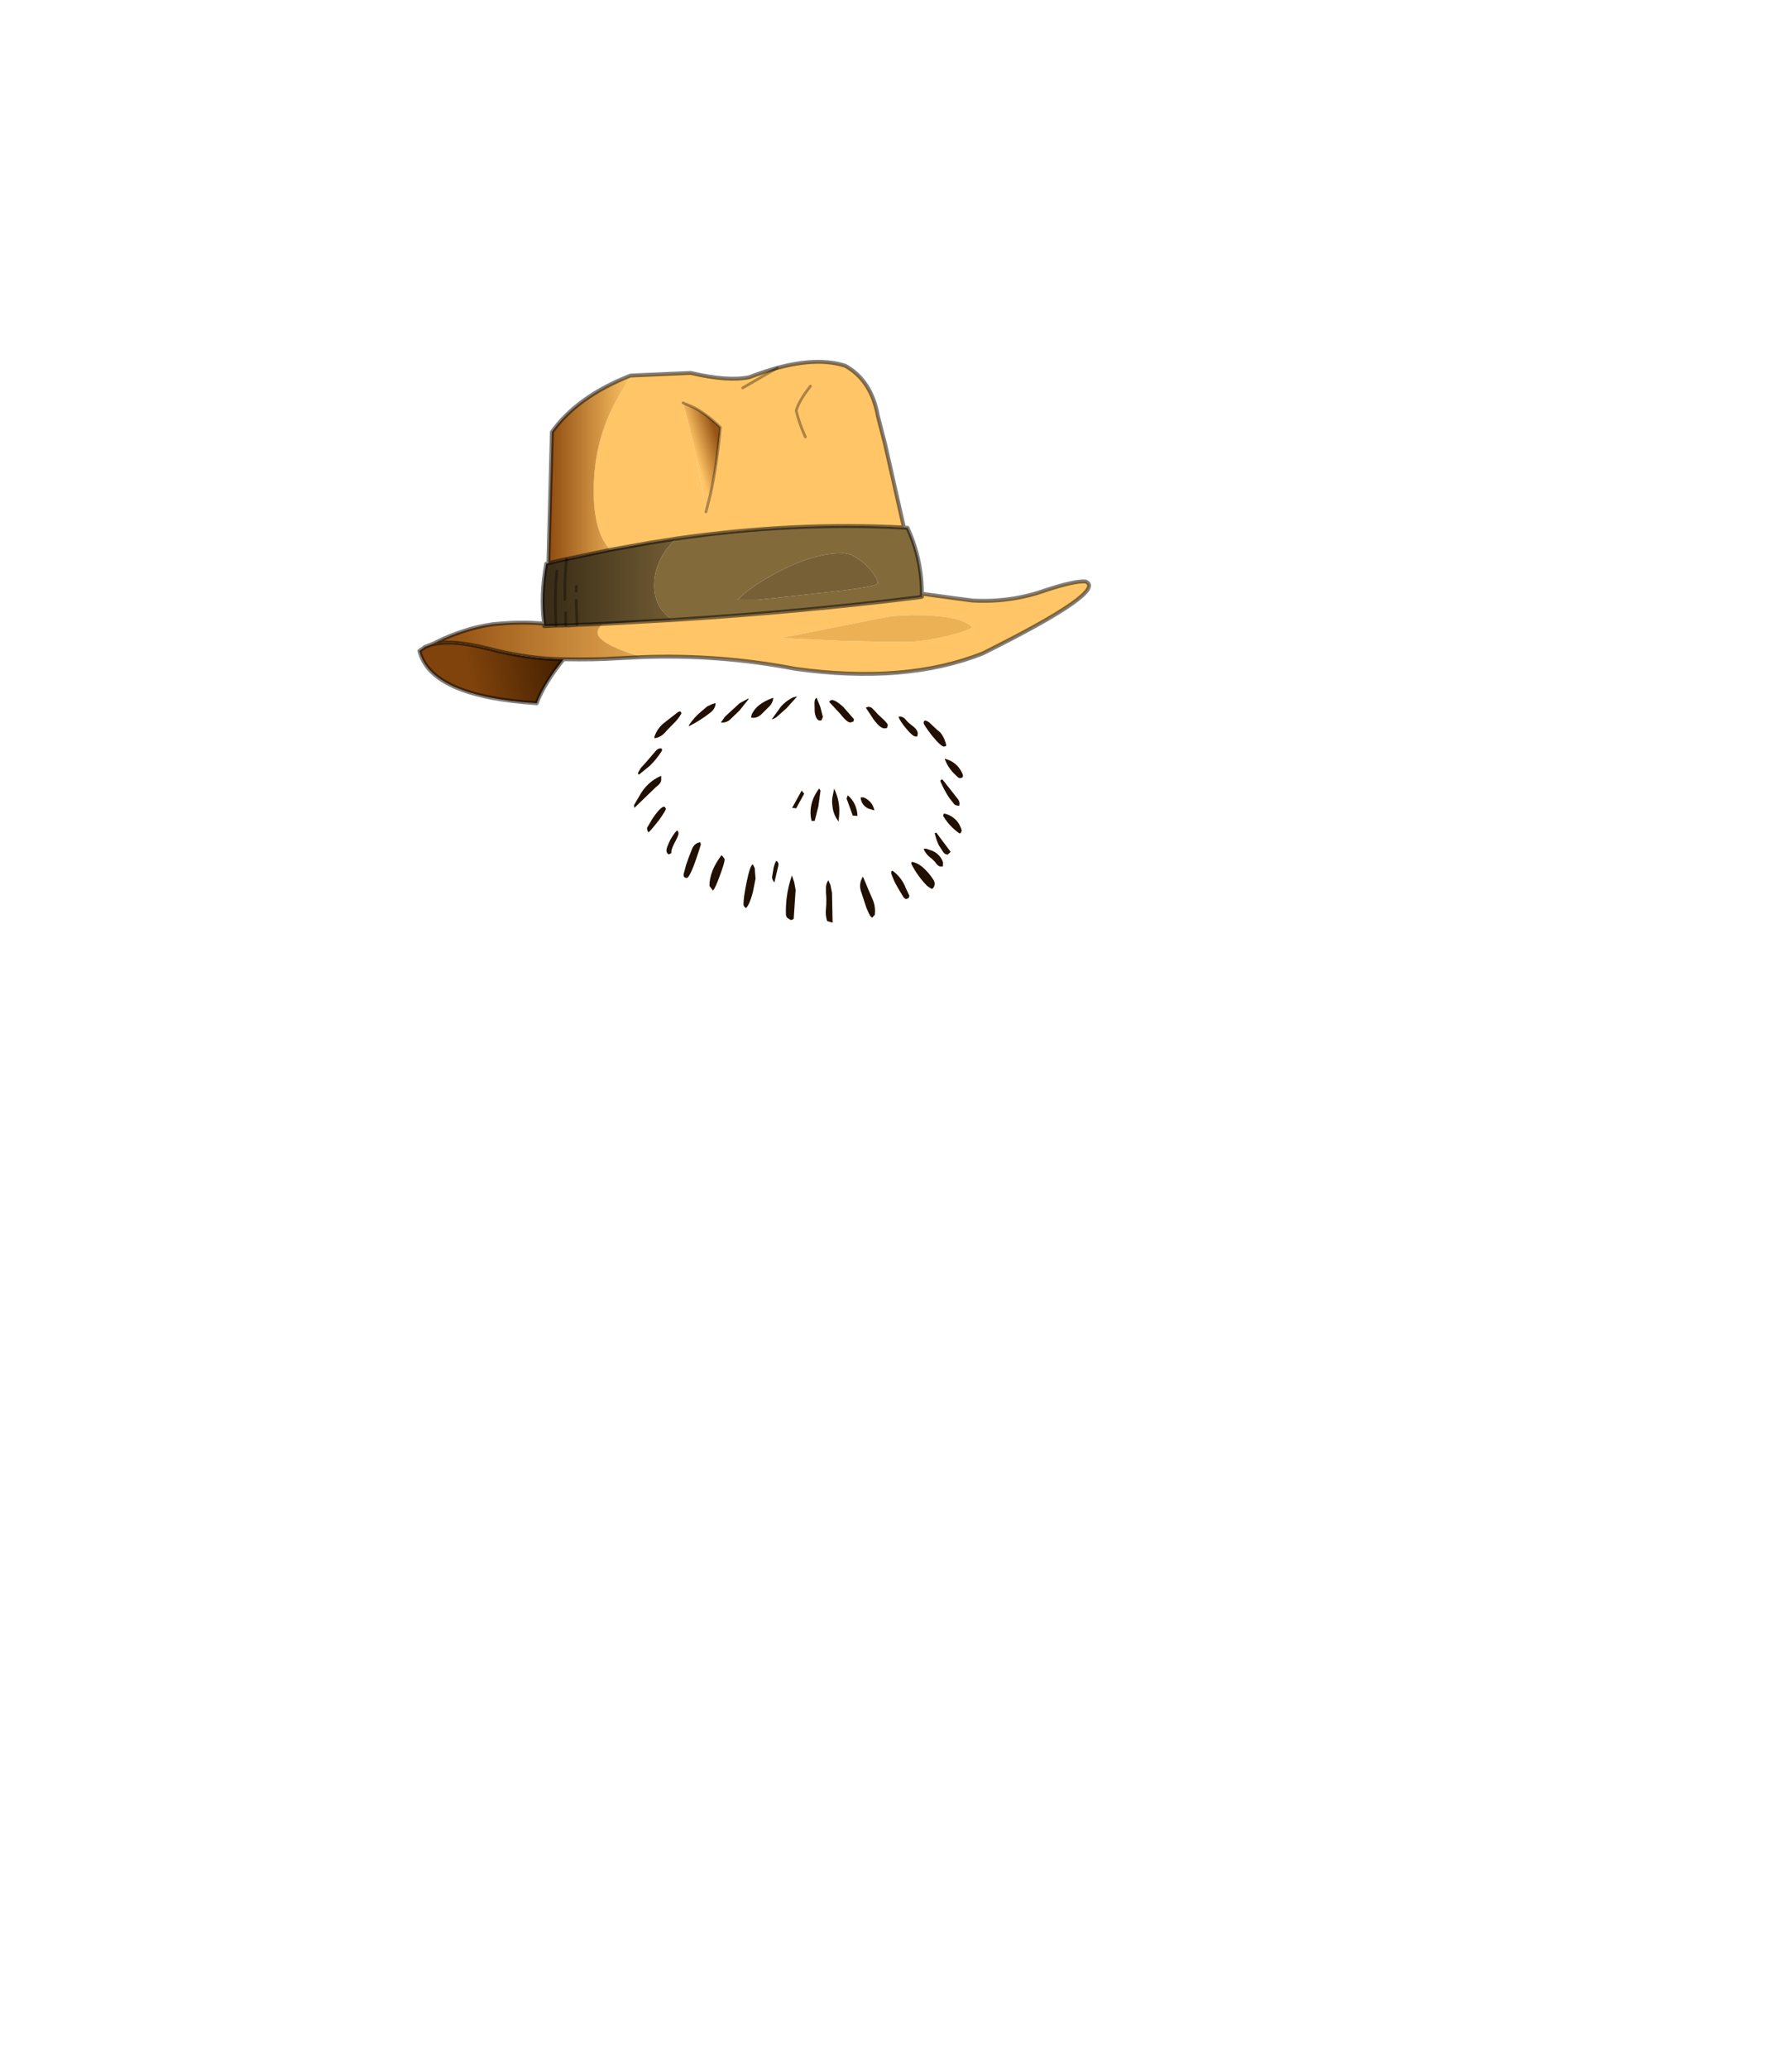 <?xml version="1.0" encoding="UTF-8" standalone="no"?>
<svg xmlns:xlink="http://www.w3.org/1999/xlink" height="531.5px" width="460.6px" xmlns="http://www.w3.org/2000/svg">
  <g transform="matrix(1.0, 0.0, 0.0, 1.0, 193.65, 334.05)">
    <use height="144.65" transform="matrix(1.0, 0.0, 0.0, 1.0, -86.35, -241.55)" width="173.1" xlink:href="#shape0"/>
  </g>
  <defs>
    <g id="shape0" transform="matrix(1.0, 0.0, 0.0, 1.0, 86.35, 241.55)">
      <path d="M8.5 -152.0 L5.9 -149.7 Q5.35 -149.3 4.7 -149.15 L6.55 -151.7 Q7.15 -152.7 8.3 -153.6 9.15 -154.3 10.2 -154.8 L11.25 -155.05 8.5 -152.0 M1.45 -152.8 Q3.1 -154.05 5.1 -154.7 5.05 -153.3 3.75 -152.15 L2.25 -150.65 Q0.95 -149.3 -0.6 -149.6 L-0.45 -150.4 Q0.25 -151.85 1.45 -152.8 M17.2 -152.35 L17.85 -149.8 17.5 -148.9 17.1 -148.85 Q16.1 -148.85 15.75 -151.05 L15.7 -153.35 Q15.7 -154.45 16.25 -154.7 L17.2 -152.35 M25.85 -149.2 L25.7 -148.6 24.9 -148.35 Q24.05 -148.35 22.3 -150.6 L19.5 -153.6 Q20.05 -155.1 23.1 -152.35 L25.85 -149.2 M30.7 -151.85 L32.05 -150.4 33.35 -149.2 Q34.55 -148.05 34.55 -147.65 L34.35 -147.0 Q34.3 -146.85 33.65 -146.85 32.55 -146.85 30.85 -149.2 L28.9 -152.15 Q29.85 -152.7 30.7 -151.85 M38.85 -149.4 L39.8 -148.35 41.3 -147.15 Q42.25 -146.3 42.25 -145.5 L42.15 -144.95 Q42.35 -144.75 41.7 -144.75 40.95 -144.75 39.3 -146.75 37.7 -148.65 37.3 -149.8 37.95 -150.1 38.85 -149.4 M28.35 -129.1 Q30.65 -128.05 31.1 -125.75 L29.5 -126.25 Q27.75 -127.1 27.55 -129.1 L28.35 -129.1 M25.55 -124.4 L23.95 -128.8 24.25 -129.65 Q26.6 -127.6 26.75 -124.35 L25.55 -124.4 M22.05 -124.65 L21.9 -122.9 Q20.45 -124.75 20.3 -127.05 20.15 -128.05 20.3 -129.1 L20.75 -131.35 Q22.3 -128.15 22.05 -124.65 M9.95 -126.4 L12.4 -130.85 13.05 -130.05 11.0 -126.3 9.95 -126.4 M16.7 -126.8 L15.75 -123.05 14.95 -123.05 Q14.25 -125.85 15.35 -128.7 15.9 -130.05 16.9 -131.4 L17.25 -130.85 16.7 -126.8 M6.45 -111.75 L5.4 -107.25 Q4.8 -107.85 4.8 -108.65 L5.2 -111.05 Q5.6 -112.55 5.9 -112.8 6.45 -112.5 6.45 -111.75 M8.35 -99.2 Q8.3 -101.45 8.6 -103.65 9.0 -106.5 9.9 -109.05 L10.5 -107.25 10.85 -105.3 10.35 -97.85 9.65 -97.55 8.9 -98.0 Q8.35 -98.3 8.35 -99.2 M0.55 -108.2 L-0.15 -104.7 Q-1.0 -101.5 -1.9 -100.65 -2.55 -101.05 -2.55 -101.6 -2.55 -103.35 -1.75 -107.3 -0.85 -111.7 -0.15 -111.9 L0.35 -110.9 0.4 -110.1 0.55 -108.2 M35.5 -110.25 L35.9 -110.15 Q38.2 -108.4 39.2 -105.7 L40.1 -103.8 39.95 -103.35 Q39.95 -103.2 39.6 -103.1 L39.2 -102.95 Q38.9 -103.1 38.6 -103.4 L37.25 -105.65 Q36.1 -107.55 35.4 -109.6 L35.5 -110.25 M28.15 -108.75 L29.85 -104.7 30.65 -102.85 Q31.45 -101.05 31.2 -98.9 L30.5 -98.15 30.0 -98.65 Q29.45 -99.7 29.05 -100.7 L27.6 -105.1 Q27.05 -107.0 28.15 -108.75 M19.8 -106.6 L20.2 -104.6 20.35 -97.05 20.35 -96.9 18.95 -97.3 Q18.45 -98.9 18.65 -100.45 18.85 -102.7 18.65 -104.55 L18.65 -106.05 Q18.7 -107.0 19.25 -107.8 L19.8 -106.6 M49.55 -142.6 L49.5 -142.3 49.0 -142.15 Q48.2 -142.15 45.8 -145.1 43.75 -147.8 43.75 -148.2 43.75 -149.4 45.2 -148.35 L47.35 -146.35 Q48.85 -145.35 49.55 -142.6 M-30.6 -126.4 L-30.7 -127.1 -29.35 -129.4 Q-27.35 -133.1 -23.7 -134.65 L-23.7 -133.55 Q-23.75 -132.7 -25.05 -131.75 L-27.8 -129.1 -30.6 -126.4 M-28.95 -136.65 L-27.5 -138.25 -25.1 -141.05 Q-24.4 -141.85 -23.6 -141.65 -23.35 -141.25 -23.6 -140.95 -24.9 -138.9 -26.65 -137.2 L-29.35 -135.0 Q-29.65 -134.85 -29.65 -135.45 L-28.95 -136.65 M-7.3 -149.85 L-3.55 -153.3 -1.25 -154.55 Q-1.25 -154.25 -1.4 -154.15 L-3.55 -151.45 -6.1 -149.0 Q-7.15 -148.2 -8.35 -148.35 L-7.3 -149.85 M-19.55 -150.9 Q-18.65 -151.6 -18.5 -150.65 -19.45 -149.05 -20.65 -147.95 L-22.35 -146.2 Q-23.6 -144.55 -25.45 -144.3 L-25.45 -144.7 Q-24.7 -146.85 -22.95 -148.25 L-21.6 -149.3 -19.55 -150.9 M-11.85 -152.5 L-10.65 -153.05 -9.75 -153.35 -9.75 -152.95 Q-9.95 -151.75 -11.05 -150.9 -13.65 -148.85 -16.55 -147.4 L-16.55 -147.7 Q-15.2 -149.7 -13.45 -151.15 L-11.85 -152.5 M43.75 -115.9 L44.45 -115.9 46.05 -115.35 Q48.05 -114.4 48.75 -112.4 L48.7 -111.35 47.9 -111.35 Q47.25 -111.6 46.7 -112.5 L45.9 -113.3 Q44.3 -114.4 43.75 -115.9 M40.6 -112.0 L40.65 -112.55 Q42.15 -112.3 43.45 -111.2 45.05 -109.8 46.15 -108.1 47.0 -106.9 46.2 -105.8 46.0 -105.5 45.6 -105.7 L44.65 -106.35 Q42.15 -108.9 40.6 -112.0 M46.6 -119.9 L47.0 -120.05 50.7 -115.1 49.95 -114.4 Q49.3 -114.4 48.85 -114.95 L47.65 -116.8 Q46.95 -118.3 46.6 -119.9 M52.75 -134.1 L51.65 -135.15 Q49.95 -136.8 49.15 -139.05 52.35 -138.25 53.7 -135.25 54.2 -134.1 53.15 -134.05 L52.75 -134.1 M50.35 -128.95 Q49.1 -130.85 48.2 -132.9 47.8 -133.65 48.6 -133.7 L52.45 -128.8 Q53.2 -127.9 52.9 -126.95 52.25 -126.95 51.7 -127.25 L50.35 -128.95 M48.95 -124.95 L49.65 -124.8 Q52.65 -123.75 53.55 -120.6 L53.4 -120.2 Q53.15 -119.65 52.8 -119.95 50.35 -121.7 48.75 -124.35 L48.95 -124.95 M-22.75 -126.65 L-22.5 -126.15 Q-22.5 -125.75 -24.3 -123.2 -26.15 -120.85 -26.95 -120.1 -27.35 -120.6 -27.35 -121.25 L-26.0 -123.55 Q-24.4 -126.0 -23.2 -126.7 L-22.75 -126.65 M-21.05 -114.8 L-21.7 -114.45 Q-22.35 -114.65 -22.35 -115.5 -22.35 -116.2 -21.3 -118.3 -20.1 -120.35 -19.55 -120.6 -19.25 -120.25 -19.25 -119.8 -19.25 -119.25 -20.35 -117.25 -21.3 -115.35 -21.05 -114.8 M-7.4 -113.1 Q-7.4 -112.3 -8.55 -109.2 -9.75 -105.8 -10.4 -105.15 L-11.3 -106.35 Q-11.3 -110.15 -8.2 -114.25 -7.4 -113.45 -7.4 -113.1 M-13.65 -117.55 L-13.5 -117.0 Q-16.15 -108.4 -17.15 -108.4 -17.7 -108.4 -17.9 -108.8 L-17.95 -109.3 -17.3 -111.75 -16.6 -113.75 -15.65 -116.15 Q-14.85 -117.5 -13.65 -117.55" fill="#211000" fill-rule="evenodd" stroke="none"/>
      <path d="M-31.05 -237.55 L-16.1 -238.2 Q-6.55 -235.95 -1.05 -237.1 2.7 -238.55 6.15 -239.5 16.55 -242.3 23.6 -240.05 30.35 -236.3 32.0 -227.1 L33.85 -219.9 38.7 -198.45 Q10.5 -200.0 -19.95 -195.6 L-26.6 -194.55 -36.95 -192.7 -38.65 -195.3 Q-41.05 -199.9 -41.05 -207.8 -41.05 -217.65 -37.7 -225.9 -35.4 -231.75 -31.05 -237.55 M43.3 -181.45 L52.05 -180.25 56.3 -179.7 Q66.15 -179.15 75.1 -182.35 82.6 -184.8 85.35 -184.6 91.3 -182.2 58.95 -166.1 39.1 -158.2 10.7 -162.15 -8.75 -165.9 -28.75 -165.15 L-29.7 -165.45 Q-40.05 -168.75 -40.05 -171.45 -40.05 -172.6 -38.65 -173.7 L-20.75 -174.7 -19.15 -174.8 Q12.35 -176.8 42.0 -180.45 L43.3 -180.65 43.3 -181.45 M56.15 -172.8 Q53.55 -175.95 40.75 -175.95 L36.8 -175.75 35.4 -175.65 34.95 -175.55 32.1 -175.05 7.6 -170.15 7.6 -170.05 22.4 -169.35 Q33.2 -169.05 38.8 -169.05 43.4 -169.05 49.65 -170.55 55.35 -171.95 56.15 -172.8 M13.35 -221.75 Q11.8 -225.15 11.0 -228.45 11.55 -230.8 14.65 -234.8 11.55 -230.8 11.0 -228.45 11.8 -225.15 13.35 -221.75 M-12.2 -202.5 L-11.0 -207.2 Q-9.3 -215.05 -8.5 -224.2 -12.5 -228.1 -16.05 -229.65 L-18.1 -230.5 Q-14.45 -216.95 -12.2 -202.5 M-2.75 -234.35 L6.15 -239.5 -2.75 -234.35" fill="#ffc566" fill-rule="evenodd" stroke="none"/>
      <path d="M38.7 -198.45 L39.6 -198.4 Q43.3 -190.4 43.3 -181.45 L43.3 -180.65 42.0 -180.45 Q12.35 -176.8 -19.15 -174.8 L-20.75 -174.7 -21.8 -175.45 Q-25.5 -178.4 -25.5 -183.7 -25.5 -188.3 -22.5 -192.7 L-19.95 -195.6 Q10.5 -200.0 38.7 -198.45 M30.5 -187.1 Q29.25 -188.65 28.05 -189.6 25.95 -191.15 25.05 -191.5 L23.35 -191.85 22.7 -191.85 Q15.5 -191.85 6.4 -187.1 -0.85 -183.3 -4.05 -179.85 L0.95 -179.85 21.95 -182.15 Q31.95 -183.35 31.95 -184.15 31.95 -185.2 30.5 -187.1" fill="#826a3b" fill-rule="evenodd" stroke="none"/>
      <path d="M-48.8 -164.6 Q-53.8 -158.4 -55.7 -153.3 -82.95 -155.05 -85.85 -166.75 L-84.65 -167.6 -84.5 -167.75 -83.85 -168.0 -83.05 -168.3 Q-78.0 -169.85 -68.0 -167.3 -57.9 -164.7 -48.8 -164.6" fill="url(#gradient0)" fill-rule="evenodd" stroke="none"/>
      <path d="M-52.7 -189.3 L-51.8 -223.0 Q-45.35 -232.1 -31.65 -237.5 L-31.05 -237.55 Q-35.4 -231.75 -37.7 -225.9 -41.05 -217.65 -41.05 -207.8 -41.05 -199.9 -38.65 -195.3 L-36.95 -192.7 -48.05 -190.35 -48.6 -190.25 -52.7 -189.3" fill="url(#gradient1)" fill-rule="evenodd" stroke="none"/>
      <path d="M-28.75 -165.15 L-34.95 -164.85 Q-40.65 -164.45 -48.8 -164.6 -57.9 -164.7 -68.0 -167.3 -78.0 -169.85 -83.05 -168.3 -82.1 -168.65 -81.2 -169.15 -77.85 -170.8 -74.5 -171.85 -71.15 -173.0 -67.05 -173.6 -59.7 -174.35 -53.8 -173.75 L-53.75 -173.1 -50.7 -173.25 -50.45 -173.25 -48.25 -173.3 -47.35 -173.3 -45.35 -173.45 -43.75 -173.5 -38.65 -173.7 Q-40.05 -172.6 -40.05 -171.45 -40.05 -168.75 -29.7 -165.45 L-28.75 -165.15" fill="url(#gradient2)" fill-rule="evenodd" stroke="none"/>
      <path d="M-53.8 -173.75 Q-54.75 -181.1 -53.25 -189.15 L-52.7 -189.3 -48.6 -190.25 -48.05 -190.35 -36.95 -192.7 -26.6 -194.55 -19.95 -195.6 -22.5 -192.7 Q-25.5 -188.3 -25.5 -183.7 -25.5 -178.4 -21.8 -175.45 L-20.75 -174.7 -38.65 -173.7 -43.75 -173.5 -45.35 -173.45 -47.35 -173.3 -48.25 -173.3 -50.45 -173.25 -50.7 -173.25 Q-51.2 -179.95 -50.55 -187.3 -51.2 -179.95 -50.7 -173.25 L-53.75 -173.1 -53.8 -173.75 M-45.55 -182.1 L-45.5 -183.3 -45.55 -182.1 M-48.45 -179.95 Q-48.6 -184.55 -48.05 -190.35 -48.6 -184.55 -48.45 -179.95 M-45.55 -179.75 L-45.35 -173.45 -45.55 -179.75 M-48.25 -176.55 L-48.25 -173.3 -48.25 -176.55" fill="url(#gradient3)" fill-rule="evenodd" stroke="none"/>
      <path d="M56.15 -172.8 Q55.35 -171.95 49.65 -170.55 43.4 -169.05 38.8 -169.05 33.2 -169.05 22.4 -169.35 L7.6 -170.05 7.6 -170.15 32.1 -175.05 34.95 -175.55 35.4 -175.65 36.8 -175.75 40.75 -175.95 Q53.55 -175.95 56.15 -172.8" fill="#ebb154" fill-rule="evenodd" stroke="none"/>
      <path d="M30.5 -187.1 Q31.95 -185.2 31.95 -184.15 31.95 -183.35 21.95 -182.15 L0.95 -179.85 -4.05 -179.85 Q-0.85 -183.3 6.4 -187.1 15.5 -191.85 22.7 -191.85 L23.35 -191.85 25.05 -191.5 Q25.95 -191.15 28.05 -189.6 29.25 -188.65 30.5 -187.1" fill="#786036" fill-rule="evenodd" stroke="none"/>
      <path d="M-18.1 -230.5 L-16.05 -229.65 Q-12.5 -228.1 -8.5 -224.2 -9.3 -215.05 -11.0 -207.2 L-12.2 -202.5 Q-14.45 -216.95 -18.1 -230.5" fill="url(#gradient4)" fill-rule="evenodd" stroke="none"/>
      <path d="M-31.05 -237.55 L-16.1 -238.2 Q-6.55 -235.95 -1.05 -237.1 2.7 -238.55 6.15 -239.5 16.55 -242.3 23.6 -240.05 30.35 -236.3 32.0 -227.1 L33.85 -219.9 38.7 -198.45 39.6 -198.4 Q43.3 -190.4 43.3 -181.45 L52.05 -180.25 56.3 -179.7 Q66.15 -179.15 75.1 -182.35 82.6 -184.8 85.35 -184.6 91.3 -182.2 58.95 -166.1 39.1 -158.2 10.7 -162.15 -8.75 -165.9 -28.75 -165.15 L-34.95 -164.85 Q-40.65 -164.45 -48.8 -164.6 -53.8 -158.4 -55.7 -153.3 -82.95 -155.05 -85.85 -166.75 L-84.65 -167.6 -84.5 -167.75 -83.85 -168.0 -83.05 -168.3 Q-82.1 -168.65 -81.2 -169.15 -77.85 -170.8 -74.5 -171.85 -71.15 -173.0 -67.05 -173.6 -59.7 -174.35 -53.8 -173.75 -54.75 -181.1 -53.25 -189.15 L-52.7 -189.3 -51.8 -223.0 Q-45.35 -232.1 -31.65 -237.5 L-31.05 -237.55 M-36.95 -192.7 L-26.6 -194.55 -19.95 -195.6 Q10.5 -200.0 38.7 -198.45 M43.3 -181.45 L43.3 -180.65 42.0 -180.45 Q12.35 -176.8 -19.15 -174.8 L-20.75 -174.7 -38.65 -173.7 -43.75 -173.5 -45.35 -173.45 -47.35 -173.3 -48.25 -173.3 -50.45 -173.25 -50.7 -173.25 -53.75 -173.1 -53.8 -173.75 M-48.05 -190.35 L-48.6 -190.25 -52.7 -189.3 M-36.95 -192.7 L-48.05 -190.35 M-48.8 -164.6 Q-57.9 -164.7 -68.0 -167.3 -78.0 -169.85 -83.05 -168.3" fill="none" stroke="#000000" stroke-linecap="round" stroke-linejoin="round" stroke-opacity="0.502" stroke-width="1.0"/>
      <path d="M14.65 -234.8 Q11.55 -230.8 11.0 -228.45 11.8 -225.15 13.35 -221.75 M-18.1 -230.5 L-16.05 -229.65 Q-12.5 -228.1 -8.5 -224.2 -9.3 -215.05 -11.0 -207.2 L-12.2 -202.5 M6.15 -239.5 L-2.75 -234.35 M-48.05 -190.35 Q-48.6 -184.55 -48.45 -179.95 M-45.5 -183.3 L-45.55 -182.1 M-45.35 -173.45 L-45.55 -179.75 M-48.25 -173.3 L-48.25 -176.55 M-50.7 -173.25 Q-51.2 -179.95 -50.55 -187.3" fill="none" stroke="#000000" stroke-linecap="round" stroke-linejoin="round" stroke-opacity="0.333" stroke-width="0.7"/>
    </g>
    <linearGradient gradientTransform="matrix(-0.015, 0.004, -0.002, -0.009, -60.15, -162.0)" gradientUnits="userSpaceOnUse" id="gradient0" spreadMethod="pad" x1="-819.2" x2="819.2">
      <stop offset="0.0" stop-color="#401e00"/>
      <stop offset="1.0" stop-color="#80430b"/>
    </linearGradient>
    <linearGradient gradientTransform="matrix(-0.013, 0.0, 0.0, -0.029, -41.9, -213.45)" gradientUnits="userSpaceOnUse" id="gradient1" spreadMethod="pad" x1="-819.2" x2="819.2">
      <stop offset="0.0" stop-color="#ffc566"/>
      <stop offset="0.988" stop-color="#914e11"/>
    </linearGradient>
    <linearGradient gradientTransform="matrix(-0.041, 0.0, 0.0, -0.006, -44.05, -169.25)" gradientUnits="userSpaceOnUse" id="gradient2" spreadMethod="pad" x1="-819.2" x2="819.2">
      <stop offset="0.0" stop-color="#ffc566"/>
      <stop offset="0.988" stop-color="#965415"/>
    </linearGradient>
    <linearGradient gradientTransform="matrix(0.026, 0.0, 0.0, 0.014, -30.9, -185.3)" gradientUnits="userSpaceOnUse" id="gradient3" spreadMethod="pad" x1="-819.2" x2="819.2">
      <stop offset="0.0" stop-color="#3b2e18"/>
      <stop offset="0.988" stop-color="#826a3b"/>
    </linearGradient>
    <linearGradient gradientTransform="matrix(0.004, -0.001, 0.004, 0.013, -11.65, -217.9)" gradientUnits="userSpaceOnUse" id="gradient4" spreadMethod="pad" x1="-819.2" x2="819.2">
      <stop offset="0.0" stop-color="#ffc566"/>
      <stop offset="0.988" stop-color="#965415"/>
    </linearGradient>
  </defs>
</svg>
